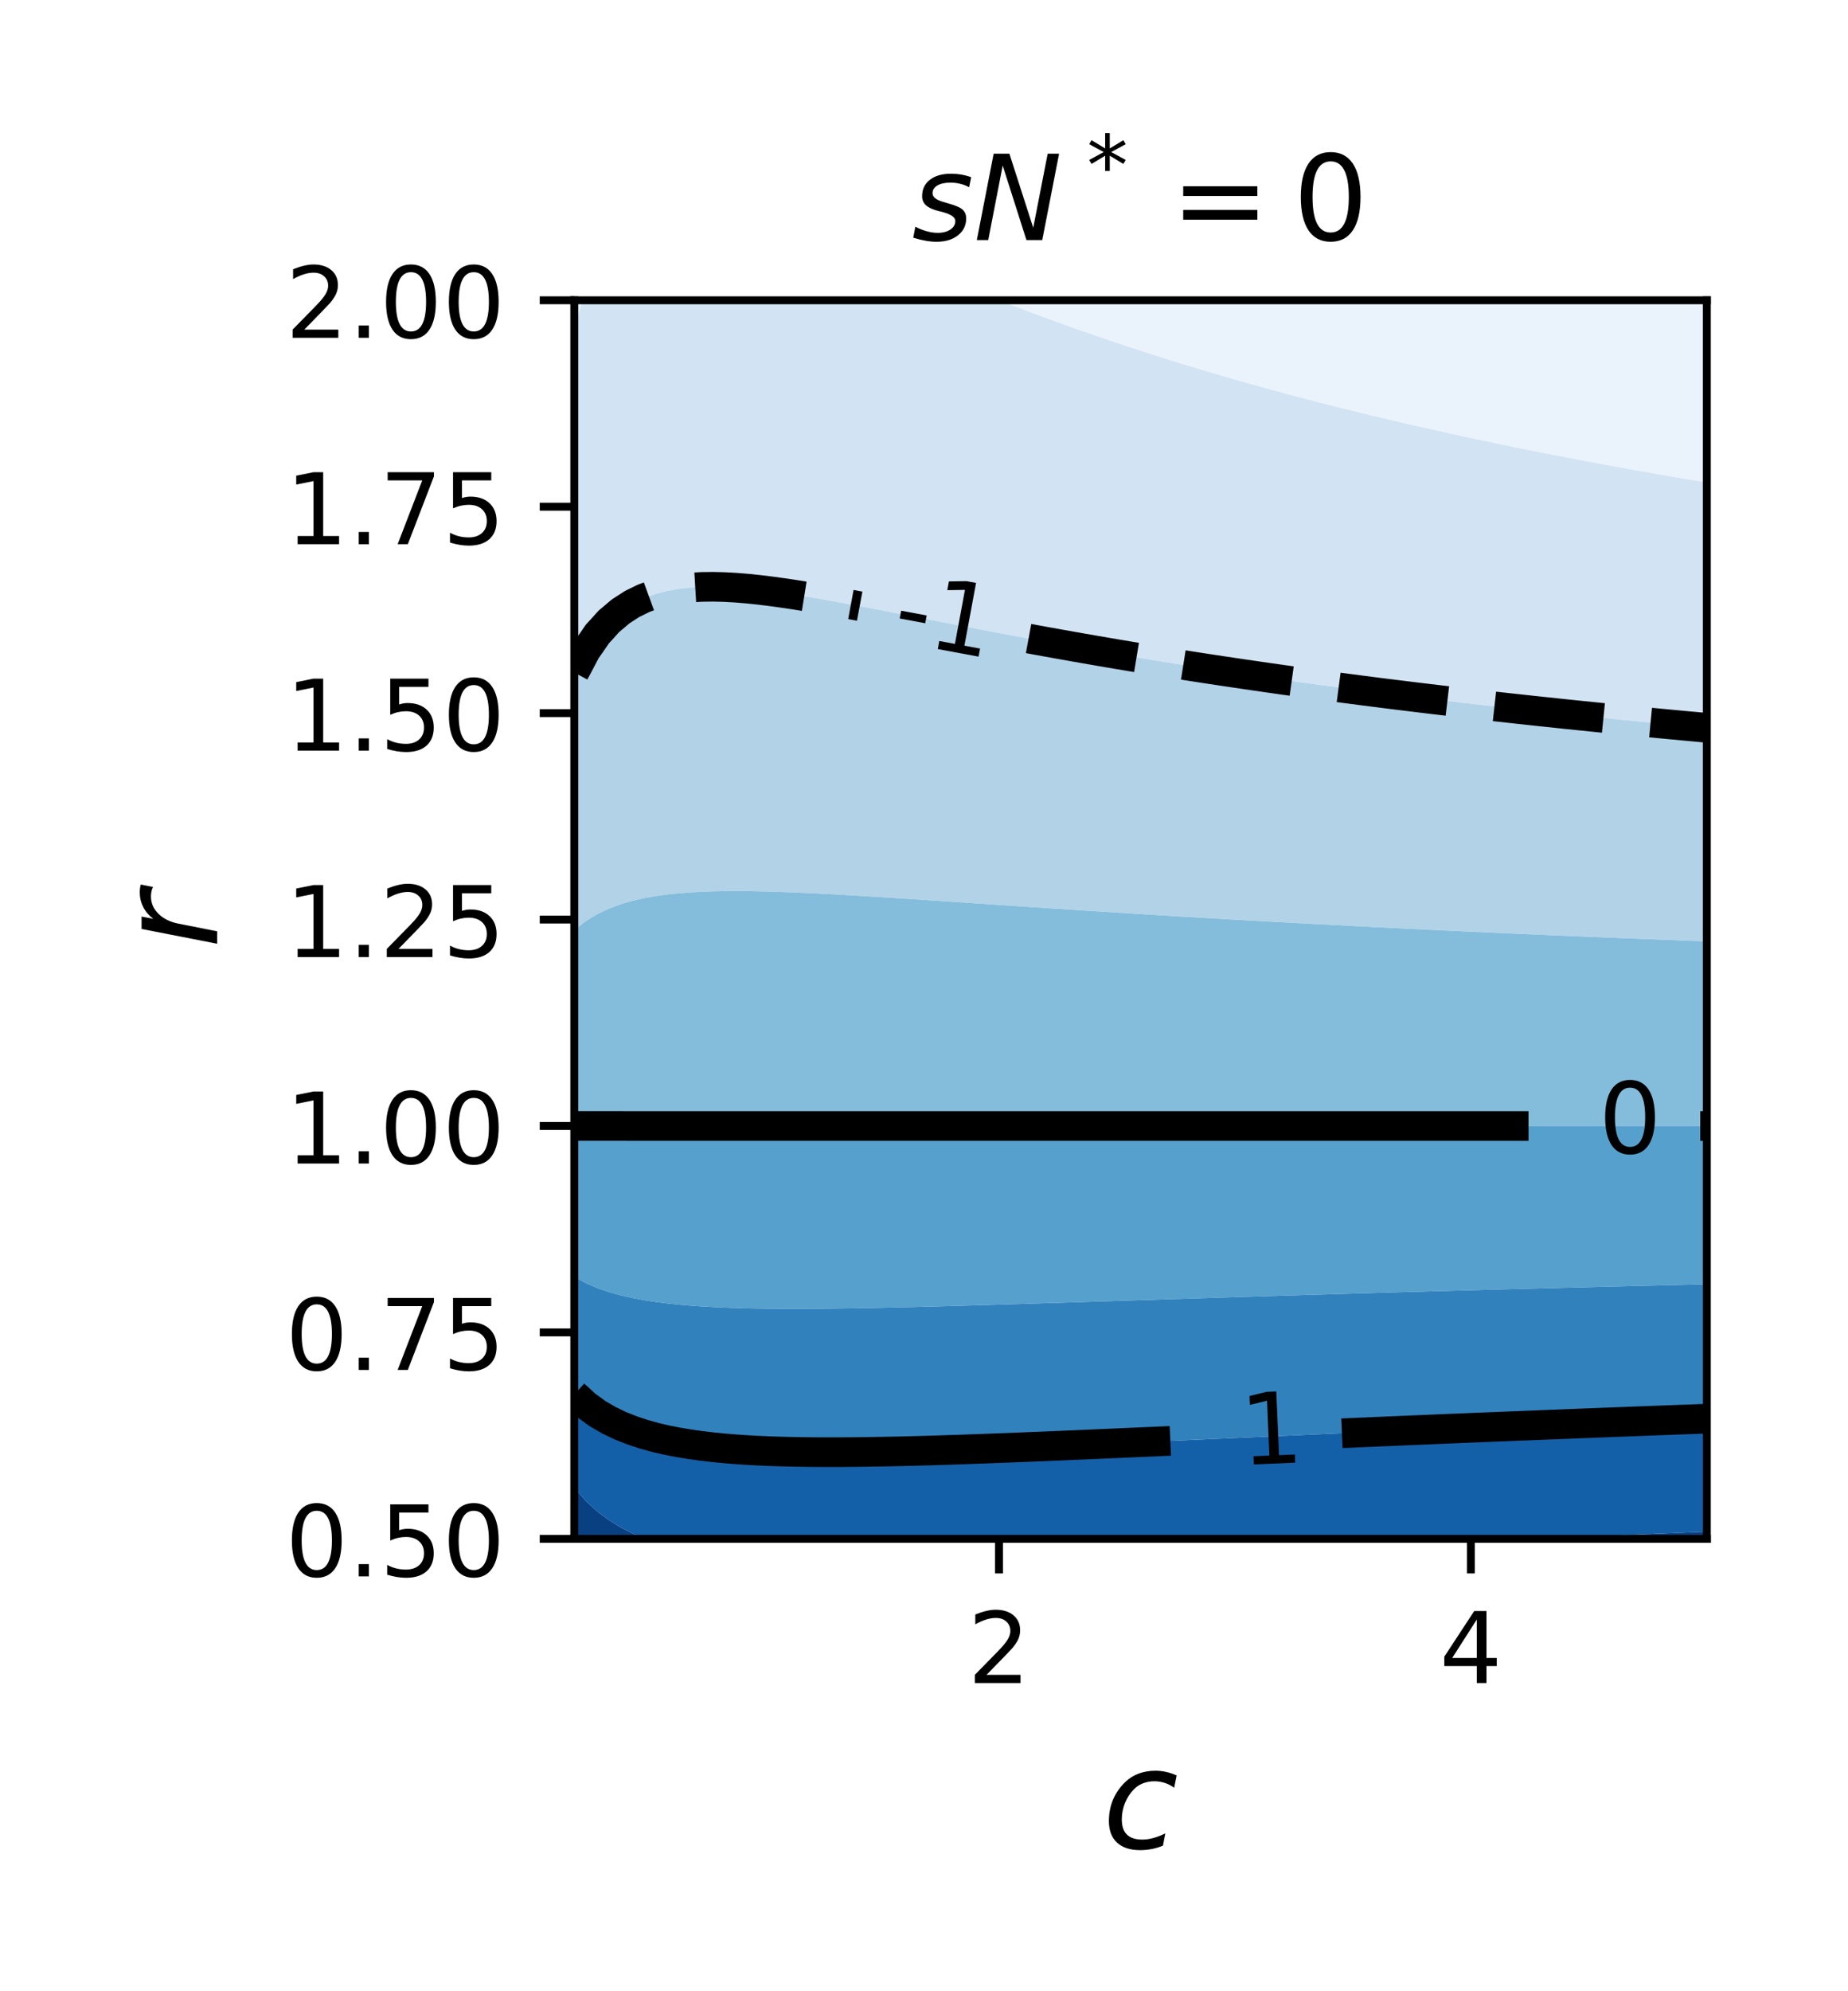 <?xml version="1.0" encoding="utf-8" standalone="no"?>
<!DOCTYPE svg PUBLIC "-//W3C//DTD SVG 1.1//EN"
  "http://www.w3.org/Graphics/SVG/1.1/DTD/svg11.dtd">
<!-- Created with matplotlib (http://matplotlib.org/) -->
<svg height="201.6pt" version="1.1" viewBox="0 0 187.2 201.6" width="187.2pt" xmlns="http://www.w3.org/2000/svg" xmlns:xlink="http://www.w3.org/1999/xlink">
 <defs>
  <style type="text/css">
*{stroke-linecap:butt;stroke-linejoin:round;}
  </style>
 </defs>
 <g id="figure_1">
  <g id="patch_1">
   <path d="M 0 201.6 
L 187.2 201.6 
L 187.2 0 
L 0 0 
z
" style="fill:#ffffff;"/>
  </g>
  <g id="axes_1">
   <g id="patch_2">
    <path d="M 58.175 155.8 
L 172.9 155.8 
L 172.9 30.4 
L 58.175 30.4 
z
" style="fill:#ffffff;"/>
   </g>
   <g id="PathCollection_1">
    <path clip-path="url(#pe00abe54d3)" d="M 58.175 32.959 
L 58.175 31.68 
L 58.175 30.4 
L 59.014 30.4 
L 58.644 31.68 
L 58.264 32.959 
L 58.175 33.254 
z
" style="fill:#eaf3fb;"/>
    <path clip-path="url(#pe00abe54d3)" d="M 101.197 30.4 
L 101.49 30.4 
L 102.66 30.4 
L 103.831 30.4 
L 105.002 30.4 
L 106.172 30.4 
L 107.343 30.4 
L 108.514 30.4 
L 109.684 30.4 
L 110.855 30.4 
L 112.026 30.4 
L 113.196 30.4 
L 114.367 30.4 
L 115.537 30.4 
L 116.708 30.4 
L 117.879 30.4 
L 119.049 30.4 
L 120.22 30.4 
L 121.391 30.4 
L 122.561 30.4 
L 123.732 30.4 
L 124.903 30.4 
L 126.073 30.4 
L 127.244 30.4 
L 128.415 30.4 
L 129.585 30.4 
L 130.756 30.4 
L 131.927 30.4 
L 133.097 30.4 
L 134.268 30.4 
L 135.439 30.4 
L 136.609 30.4 
L 137.78 30.4 
L 138.951 30.4 
L 140.121 30.4 
L 141.292 30.4 
L 142.463 30.4 
L 143.633 30.4 
L 144.804 30.4 
L 145.975 30.4 
L 147.145 30.4 
L 148.316 30.4 
L 149.487 30.4 
L 150.657 30.4 
L 151.828 30.4 
L 152.999 30.4 
L 154.169 30.4 
L 155.34 30.4 
L 156.511 30.4 
L 157.681 30.4 
L 158.852 30.4 
L 160.023 30.4 
L 161.193 30.4 
L 162.364 30.4 
L 163.535 30.4 
L 164.705 30.4 
L 165.876 30.4 
L 167.047 30.4 
L 168.217 30.4 
L 169.388 30.4 
L 170.559 30.4 
L 171.729 30.4 
L 172.9 30.4 
L 172.9 31.68 
L 172.9 32.959 
L 172.9 34.239 
L 172.9 35.518 
L 172.9 36.798 
L 172.9 38.078 
L 172.9 39.357 
L 172.9 40.637 
L 172.9 41.916 
L 172.9 43.196 
L 172.9 44.476 
L 172.9 45.755 
L 172.9 47.035 
L 172.9 48.314 
L 172.9 48.851 
L 171.729 48.656 
L 170.559 48.459 
L 169.71 48.314 
L 169.388 48.259 
L 168.217 48.056 
L 167.047 47.851 
L 165.876 47.644 
L 164.705 47.435 
L 163.535 47.223 
L 162.507 47.035 
L 162.364 47.008 
L 161.193 46.79 
L 160.023 46.569 
L 158.852 46.346 
L 157.681 46.12 
L 156.511 45.892 
L 155.816 45.755 
L 155.34 45.66 
L 154.169 45.425 
L 152.999 45.187 
L 151.828 44.946 
L 150.657 44.702 
L 149.583 44.476 
L 149.487 44.455 
L 148.316 44.204 
L 147.145 43.949 
L 145.975 43.691 
L 144.804 43.43 
L 143.764 43.196 
L 143.633 43.166 
L 142.463 42.897 
L 141.292 42.624 
L 140.121 42.348 
L 138.951 42.069 
L 138.32 41.916 
L 137.78 41.785 
L 136.609 41.496 
L 135.439 41.203 
L 134.268 40.907 
L 133.213 40.637 
L 133.097 40.607 
L 131.927 40.301 
L 130.756 39.991 
L 129.585 39.677 
L 128.415 39.358 
L 128.411 39.357 
L 127.244 39.033 
L 126.073 38.704 
L 124.903 38.371 
L 123.886 38.078 
L 123.732 38.033 
L 122.561 37.688 
L 121.391 37.338 
L 120.22 36.984 
L 119.612 36.798 
L 119.049 36.624 
L 117.879 36.258 
L 116.708 35.886 
L 115.563 35.518 
L 115.537 35.51 
L 114.367 35.126 
L 113.196 34.737 
L 112.026 34.343 
L 111.718 34.239 
L 110.855 33.942 
L 109.684 33.535 
L 108.514 33.122 
L 108.055 32.959 
L 107.343 32.703 
L 106.172 32.277 
L 105.002 31.846 
L 104.554 31.68 
L 103.831 31.407 
L 102.66 30.963 
L 101.49 30.513 
z
" style="fill:#eaf3fb;"/>
   </g>
   <g id="PathCollection_2">
    <path clip-path="url(#pe00abe54d3)" d="M 58.175 67.508 
L 58.175 66.229 
L 58.175 64.949 
L 58.175 63.669 
L 58.175 62.39 
L 58.175 61.11 
L 58.175 59.831 
L 58.175 58.551 
L 58.175 57.271 
L 58.175 55.992 
L 58.175 54.712 
L 58.175 53.433 
L 58.175 52.153 
L 58.175 50.873 
L 58.175 49.594 
L 58.175 48.314 
L 58.175 47.035 
L 58.175 45.755 
L 58.175 44.476 
L 58.175 43.196 
L 58.175 41.916 
L 58.175 40.637 
L 58.175 39.357 
L 58.175 38.078 
L 58.175 36.798 
L 58.175 35.518 
L 58.175 34.239 
L 58.175 33.254 
L 58.264 32.959 
L 58.644 31.68 
L 59.014 30.4 
L 59.346 30.4 
L 60.516 30.4 
L 61.687 30.4 
L 62.858 30.4 
L 64.028 30.4 
L 65.199 30.4 
L 66.37 30.4 
L 67.54 30.4 
L 68.711 30.4 
L 69.882 30.4 
L 71.052 30.4 
L 72.223 30.4 
L 73.394 30.4 
L 74.564 30.4 
L 75.735 30.4 
L 76.906 30.4 
L 78.076 30.4 
L 79.247 30.4 
L 80.418 30.4 
L 81.588 30.4 
L 82.759 30.4 
L 83.93 30.4 
L 85.1 30.4 
L 86.271 30.4 
L 87.442 30.4 
L 88.612 30.4 
L 89.783 30.4 
L 90.954 30.4 
L 92.124 30.4 
L 93.295 30.4 
L 94.466 30.4 
L 95.636 30.4 
L 96.807 30.4 
L 97.978 30.4 
L 99.148 30.4 
L 100.319 30.4 
L 101.197 30.4 
L 101.49 30.513 
L 102.66 30.963 
L 103.831 31.407 
L 104.554 31.68 
L 105.002 31.846 
L 106.172 32.277 
L 107.343 32.703 
L 108.055 32.959 
L 108.514 33.122 
L 109.684 33.535 
L 110.855 33.942 
L 111.718 34.239 
L 112.026 34.343 
L 113.196 34.737 
L 114.367 35.126 
L 115.537 35.51 
L 115.563 35.518 
L 116.708 35.886 
L 117.879 36.258 
L 119.049 36.624 
L 119.612 36.798 
L 120.22 36.984 
L 121.391 37.338 
L 122.561 37.688 
L 123.732 38.033 
L 123.886 38.078 
L 124.903 38.371 
L 126.073 38.704 
L 127.244 39.033 
L 128.411 39.357 
L 128.415 39.358 
L 129.585 39.677 
L 130.756 39.991 
L 131.927 40.301 
L 133.097 40.607 
L 133.213 40.637 
L 134.268 40.907 
L 135.439 41.203 
L 136.609 41.496 
L 137.78 41.785 
L 138.32 41.916 
L 138.951 42.069 
L 140.121 42.348 
L 141.292 42.624 
L 142.463 42.897 
L 143.633 43.166 
L 143.764 43.196 
L 144.804 43.43 
L 145.975 43.691 
L 147.145 43.949 
L 148.316 44.204 
L 149.487 44.455 
L 149.583 44.476 
L 150.657 44.702 
L 151.828 44.946 
L 152.999 45.187 
L 154.169 45.425 
L 155.34 45.66 
L 155.816 45.755 
L 156.511 45.892 
L 157.681 46.12 
L 158.852 46.346 
L 160.023 46.569 
L 161.193 46.79 
L 162.364 47.008 
L 162.507 47.035 
L 163.535 47.223 
L 164.705 47.435 
L 165.876 47.644 
L 167.047 47.851 
L 168.217 48.056 
L 169.388 48.259 
L 169.71 48.314 
L 170.559 48.459 
L 171.729 48.656 
L 172.9 48.851 
L 172.9 49.594 
L 172.9 50.873 
L 172.9 52.153 
L 172.9 53.433 
L 172.9 54.712 
L 172.9 55.992 
L 172.9 57.271 
L 172.9 58.551 
L 172.9 59.831 
L 172.9 61.11 
L 172.9 62.39 
L 172.9 63.669 
L 172.9 64.949 
L 172.9 66.229 
L 172.9 67.508 
L 172.9 68.788 
L 172.9 70.067 
L 172.9 71.347 
L 172.9 72.627 
L 172.9 73.688 
L 171.729 73.581 
L 170.559 73.473 
L 169.388 73.363 
L 168.217 73.253 
L 167.047 73.141 
L 165.876 73.028 
L 164.705 72.914 
L 163.535 72.799 
L 162.364 72.682 
L 161.812 72.627 
L 161.193 72.564 
L 160.023 72.444 
L 158.852 72.323 
L 157.681 72.2 
L 156.511 72.076 
L 155.34 71.951 
L 154.169 71.824 
L 152.999 71.696 
L 151.828 71.567 
L 150.657 71.436 
L 149.871 71.347 
L 149.487 71.303 
L 148.316 71.168 
L 147.145 71.032 
L 145.975 70.894 
L 144.804 70.754 
L 143.633 70.613 
L 142.463 70.47 
L 141.292 70.326 
L 140.121 70.18 
L 139.233 70.067 
L 138.951 70.031 
L 137.78 69.881 
L 136.609 69.728 
L 135.439 69.574 
L 134.268 69.418 
L 133.097 69.26 
L 131.927 69.1 
L 130.756 68.938 
L 129.681 68.788 
L 129.585 68.774 
L 128.415 68.607 
L 127.244 68.438 
L 126.073 68.267 
L 124.903 68.094 
L 123.732 67.919 
L 122.561 67.742 
L 121.391 67.563 
L 121.035 67.508 
L 120.22 67.381 
L 119.049 67.196 
L 117.879 67.009 
L 116.708 66.82 
L 115.537 66.628 
L 114.367 66.435 
L 113.196 66.239 
L 113.133 66.229 
L 112.026 66.04 
L 110.855 65.838 
L 109.684 65.635 
L 108.514 65.429 
L 107.343 65.221 
L 106.172 65.011 
L 105.828 64.949 
L 105.002 64.798 
L 103.831 64.583 
L 102.66 64.365 
L 101.49 64.146 
L 100.319 63.926 
L 99.148 63.704 
L 98.967 63.669 
L 97.978 63.479 
L 96.807 63.253 
L 95.636 63.026 
L 94.466 62.799 
L 93.295 62.571 
L 92.361 62.39 
L 92.124 62.343 
L 90.954 62.115 
L 89.783 61.887 
L 88.612 61.661 
L 87.442 61.438 
L 86.271 61.218 
L 85.685 61.11 
L 85.1 61.001 
L 83.93 60.789 
L 82.759 60.584 
L 81.588 60.386 
L 80.418 60.199 
L 79.247 60.025 
L 78.076 59.864 
L 77.798 59.831 
L 76.906 59.721 
L 75.735 59.598 
L 74.564 59.502 
L 73.394 59.436 
L 72.223 59.407 
L 71.052 59.422 
L 69.882 59.492 
L 68.711 59.626 
L 67.592 59.831 
L 67.54 59.84 
L 66.37 60.148 
L 65.199 60.575 
L 64.113 61.11 
L 64.028 61.151 
L 62.858 61.907 
L 62.293 62.39 
L 61.687 62.897 
L 60.993 63.669 
L 60.516 64.186 
L 59.994 64.949 
L 59.346 65.868 
L 59.162 66.229 
L 58.489 67.508 
L 58.175 68.084 
z
" style="fill:#d2e3f3;"/>
   </g>
   <g id="PathCollection_3">
    <path clip-path="url(#pe00abe54d3)" d="M 58.175 93.1 
L 58.175 91.82 
L 58.175 90.541 
L 58.175 89.261 
L 58.175 87.982 
L 58.175 86.702 
L 58.175 85.422 
L 58.175 84.143 
L 58.175 82.863 
L 58.175 81.584 
L 58.175 80.304 
L 58.175 79.024 
L 58.175 77.745 
L 58.175 76.465 
L 58.175 75.186 
L 58.175 73.906 
L 58.175 72.627 
L 58.175 71.347 
L 58.175 70.067 
L 58.175 68.788 
L 58.175 68.084 
L 58.489 67.508 
L 59.162 66.229 
L 59.346 65.868 
L 59.994 64.949 
L 60.516 64.186 
L 60.993 63.669 
L 61.687 62.897 
L 62.293 62.39 
L 62.858 61.907 
L 64.028 61.151 
L 64.113 61.11 
L 65.199 60.575 
L 66.37 60.148 
L 67.54 59.84 
L 67.592 59.831 
L 68.711 59.626 
L 69.882 59.492 
L 71.052 59.422 
L 72.223 59.407 
L 73.394 59.436 
L 74.564 59.502 
L 75.735 59.598 
L 76.906 59.721 
L 77.798 59.831 
L 78.076 59.864 
L 79.247 60.025 
L 80.418 60.199 
L 81.588 60.386 
L 82.759 60.584 
L 83.93 60.789 
L 85.1 61.001 
L 85.685 61.11 
L 86.271 61.218 
L 87.442 61.438 
L 88.612 61.661 
L 89.783 61.887 
L 90.954 62.115 
L 92.124 62.343 
L 92.361 62.39 
L 93.295 62.571 
L 94.466 62.799 
L 95.636 63.026 
L 96.807 63.253 
L 97.978 63.479 
L 98.967 63.669 
L 99.148 63.704 
L 100.319 63.926 
L 101.49 64.146 
L 102.66 64.365 
L 103.831 64.583 
L 105.002 64.798 
L 105.828 64.949 
L 106.172 65.011 
L 107.343 65.221 
L 108.514 65.429 
L 109.684 65.635 
L 110.855 65.838 
L 112.026 66.04 
L 113.133 66.229 
L 113.196 66.239 
L 114.367 66.435 
L 115.537 66.628 
L 116.708 66.82 
L 117.879 67.009 
L 119.049 67.196 
L 120.22 67.381 
L 121.035 67.508 
L 121.391 67.563 
L 122.561 67.742 
L 123.732 67.919 
L 124.903 68.094 
L 126.073 68.267 
L 127.244 68.438 
L 128.415 68.607 
L 129.585 68.774 
L 129.681 68.788 
L 130.756 68.938 
L 131.927 69.1 
L 133.097 69.26 
L 134.268 69.418 
L 135.439 69.574 
L 136.609 69.728 
L 137.78 69.881 
L 138.951 70.031 
L 139.233 70.067 
L 140.121 70.18 
L 141.292 70.326 
L 142.463 70.47 
L 143.633 70.613 
L 144.804 70.754 
L 145.975 70.894 
L 147.145 71.032 
L 148.316 71.168 
L 149.487 71.303 
L 149.871 71.347 
L 150.657 71.436 
L 151.828 71.567 
L 152.999 71.696 
L 154.169 71.824 
L 155.34 71.951 
L 156.511 72.076 
L 157.681 72.2 
L 158.852 72.323 
L 160.023 72.444 
L 161.193 72.564 
L 161.812 72.627 
L 162.364 72.682 
L 163.535 72.799 
L 164.705 72.914 
L 165.876 73.028 
L 167.047 73.141 
L 168.217 73.253 
L 169.388 73.363 
L 170.559 73.473 
L 171.729 73.581 
L 172.9 73.688 
L 172.9 73.906 
L 172.9 75.186 
L 172.9 76.465 
L 172.9 77.745 
L 172.9 79.024 
L 172.9 80.304 
L 172.9 81.584 
L 172.9 82.863 
L 172.9 84.143 
L 172.9 85.422 
L 172.9 86.702 
L 172.9 87.982 
L 172.9 89.261 
L 172.9 90.541 
L 172.9 91.82 
L 172.9 93.1 
L 172.9 94.38 
L 172.9 95.309 
L 171.729 95.265 
L 170.559 95.221 
L 169.388 95.177 
L 168.217 95.132 
L 167.047 95.087 
L 165.876 95.041 
L 164.705 94.995 
L 163.535 94.948 
L 162.364 94.901 
L 161.193 94.854 
L 160.023 94.806 
L 158.852 94.757 
L 157.681 94.708 
L 156.511 94.659 
L 155.34 94.609 
L 154.169 94.558 
L 152.999 94.507 
L 151.828 94.456 
L 150.657 94.404 
L 150.113 94.38 
L 149.487 94.351 
L 148.316 94.298 
L 147.145 94.243 
L 145.975 94.189 
L 144.804 94.133 
L 143.633 94.078 
L 142.463 94.021 
L 141.292 93.964 
L 140.121 93.907 
L 138.951 93.848 
L 137.78 93.79 
L 136.609 93.73 
L 135.439 93.67 
L 134.268 93.609 
L 133.097 93.548 
L 131.927 93.486 
L 130.756 93.424 
L 129.585 93.361 
L 128.415 93.297 
L 127.244 93.232 
L 126.073 93.167 
L 124.903 93.101 
L 124.882 93.1 
L 123.732 93.034 
L 122.561 92.966 
L 121.391 92.898 
L 120.22 92.829 
L 119.049 92.759 
L 117.879 92.688 
L 116.708 92.617 
L 115.537 92.545 
L 114.367 92.473 
L 113.196 92.4 
L 112.026 92.327 
L 110.855 92.252 
L 109.684 92.178 
L 108.514 92.102 
L 107.343 92.027 
L 106.172 91.951 
L 105.002 91.874 
L 104.187 91.82 
L 103.831 91.797 
L 102.66 91.719 
L 101.49 91.64 
L 100.319 91.562 
L 99.148 91.483 
L 97.978 91.404 
L 96.807 91.326 
L 95.636 91.248 
L 94.466 91.17 
L 93.295 91.092 
L 92.124 91.016 
L 90.954 90.94 
L 89.783 90.866 
L 88.612 90.793 
L 87.442 90.722 
L 86.271 90.653 
L 85.1 90.586 
L 84.257 90.541 
L 83.93 90.523 
L 82.759 90.463 
L 81.588 90.407 
L 80.418 90.356 
L 79.247 90.312 
L 78.076 90.274 
L 76.906 90.246 
L 75.735 90.226 
L 74.564 90.219 
L 73.394 90.225 
L 72.223 90.248 
L 71.052 90.29 
L 69.882 90.355 
L 68.711 90.447 
L 67.83 90.541 
L 67.54 90.571 
L 66.37 90.734 
L 65.199 90.945 
L 64.028 91.215 
L 62.858 91.559 
L 62.164 91.82 
L 61.687 91.995 
L 60.516 92.547 
L 59.611 93.1 
L 59.346 93.256 
L 58.175 94.173 
z
" style="fill:#b2d2e8;"/>
   </g>
   <g id="PathCollection_4">
    <path clip-path="url(#pe00abe54d3)" d="M 58.175 113.573 
L 58.175 112.294 
L 58.175 111.014 
L 58.175 109.735 
L 58.175 108.455 
L 58.175 107.176 
L 58.175 105.896 
L 58.175 104.616 
L 58.175 103.337 
L 58.175 102.057 
L 58.175 100.778 
L 58.175 99.498 
L 58.175 98.218 
L 58.175 96.939 
L 58.175 95.659 
L 58.175 94.38 
L 58.175 94.173 
L 59.346 93.256 
L 59.611 93.1 
L 60.516 92.547 
L 61.687 91.995 
L 62.164 91.82 
L 62.858 91.559 
L 64.028 91.215 
L 65.199 90.945 
L 66.37 90.734 
L 67.54 90.571 
L 67.83 90.541 
L 68.711 90.447 
L 69.882 90.355 
L 71.052 90.29 
L 72.223 90.248 
L 73.394 90.225 
L 74.564 90.219 
L 75.735 90.226 
L 76.906 90.246 
L 78.076 90.274 
L 79.247 90.312 
L 80.418 90.356 
L 81.588 90.407 
L 82.759 90.463 
L 83.93 90.523 
L 84.257 90.541 
L 85.1 90.586 
L 86.271 90.653 
L 87.442 90.722 
L 88.612 90.793 
L 89.783 90.866 
L 90.954 90.94 
L 92.124 91.016 
L 93.295 91.092 
L 94.466 91.17 
L 95.636 91.248 
L 96.807 91.326 
L 97.978 91.404 
L 99.148 91.483 
L 100.319 91.562 
L 101.49 91.64 
L 102.66 91.719 
L 103.831 91.797 
L 104.187 91.82 
L 105.002 91.874 
L 106.172 91.951 
L 107.343 92.027 
L 108.514 92.102 
L 109.684 92.178 
L 110.855 92.252 
L 112.026 92.327 
L 113.196 92.4 
L 114.367 92.473 
L 115.537 92.545 
L 116.708 92.617 
L 117.879 92.688 
L 119.049 92.759 
L 120.22 92.829 
L 121.391 92.898 
L 122.561 92.966 
L 123.732 93.034 
L 124.882 93.1 
L 124.903 93.101 
L 126.073 93.167 
L 127.244 93.232 
L 128.415 93.297 
L 129.585 93.361 
L 130.756 93.424 
L 131.927 93.486 
L 133.097 93.548 
L 134.268 93.609 
L 135.439 93.67 
L 136.609 93.73 
L 137.78 93.79 
L 138.951 93.848 
L 140.121 93.907 
L 141.292 93.964 
L 142.463 94.021 
L 143.633 94.078 
L 144.804 94.133 
L 145.975 94.189 
L 147.145 94.243 
L 148.316 94.298 
L 149.487 94.351 
L 150.113 94.38 
L 150.657 94.404 
L 151.828 94.456 
L 152.999 94.507 
L 154.169 94.558 
L 155.34 94.609 
L 156.511 94.659 
L 157.681 94.708 
L 158.852 94.757 
L 160.023 94.806 
L 161.193 94.854 
L 162.364 94.901 
L 163.535 94.948 
L 164.705 94.995 
L 165.876 95.041 
L 167.047 95.087 
L 168.217 95.132 
L 169.388 95.177 
L 170.559 95.221 
L 171.729 95.265 
L 172.9 95.309 
L 172.9 95.659 
L 172.9 96.939 
L 172.9 98.218 
L 172.9 99.498 
L 172.9 100.778 
L 172.9 102.057 
L 172.9 103.337 
L 172.9 104.616 
L 172.9 105.896 
L 172.9 107.176 
L 172.9 108.455 
L 172.9 109.735 
L 172.9 111.014 
L 172.9 112.294 
L 172.9 113.573 
L 172.9 113.998 
L 171.729 113.998 
L 170.559 113.998 
L 169.388 113.998 
L 168.217 113.998 
L 167.047 113.998 
L 165.876 113.998 
L 164.705 113.998 
L 163.535 113.998 
L 162.364 113.998 
L 161.193 113.998 
L 160.023 113.998 
L 158.852 113.998 
L 157.681 113.998 
L 156.511 113.998 
L 155.34 113.998 
L 154.169 113.998 
L 152.999 113.998 
L 151.828 113.998 
L 150.657 113.998 
L 149.487 113.998 
L 148.316 113.998 
L 147.145 113.998 
L 145.975 113.998 
L 144.804 113.998 
L 143.633 113.998 
L 142.463 113.998 
L 141.292 113.998 
L 140.121 113.998 
L 138.951 113.998 
L 137.78 113.998 
L 136.609 113.998 
L 135.439 113.998 
L 134.268 113.998 
L 133.097 113.998 
L 131.927 113.998 
L 130.756 113.998 
L 129.585 113.998 
L 128.415 113.998 
L 127.244 113.998 
L 126.073 113.998 
L 124.903 113.998 
L 123.732 113.998 
L 122.561 113.998 
L 121.391 113.998 
L 120.22 113.998 
L 119.049 113.998 
L 117.879 113.998 
L 116.708 113.998 
L 115.537 113.998 
L 114.367 113.998 
L 113.196 113.998 
L 112.026 113.998 
L 110.855 113.998 
L 109.684 113.998 
L 108.514 113.998 
L 107.343 113.998 
L 106.172 113.998 
L 105.002 113.998 
L 103.831 113.998 
L 102.66 113.998 
L 101.49 113.998 
L 100.319 113.998 
L 99.148 113.998 
L 97.978 113.998 
L 96.807 113.998 
L 95.636 113.998 
L 94.466 113.998 
L 93.295 113.998 
L 92.124 113.998 
L 90.954 113.998 
L 89.783 113.998 
L 88.612 113.998 
L 87.442 113.998 
L 86.271 113.998 
L 85.1 113.998 
L 83.93 113.998 
L 82.759 113.998 
L 81.588 113.998 
L 80.418 113.998 
L 79.247 113.998 
L 78.076 113.998 
L 76.906 113.998 
L 75.735 113.998 
L 74.564 113.998 
L 73.394 113.998 
L 72.223 113.998 
L 71.052 113.998 
L 69.882 113.998 
L 68.711 113.998 
L 67.54 113.998 
L 66.37 113.998 
L 65.199 113.998 
L 64.028 113.998 
L 62.858 113.997 
L 61.687 113.997 
L 60.516 113.997 
L 59.346 113.997 
L 58.175 113.997 
z
" style="fill:#84bcdb;"/>
   </g>
   <g id="PathCollection_5">
    <path clip-path="url(#pe00abe54d3)" d="M 58.175 128.929 
L 58.175 127.649 
L 58.175 126.369 
L 58.175 125.09 
L 58.175 123.81 
L 58.175 122.531 
L 58.175 121.251 
L 58.175 119.971 
L 58.175 118.692 
L 58.175 117.412 
L 58.175 116.133 
L 58.175 114.853 
L 58.175 113.997 
L 59.346 113.997 
L 60.516 113.997 
L 61.687 113.997 
L 62.858 113.997 
L 64.028 113.998 
L 65.199 113.998 
L 66.37 113.998 
L 67.54 113.998 
L 68.711 113.998 
L 69.882 113.998 
L 71.052 113.998 
L 72.223 113.998 
L 73.394 113.998 
L 74.564 113.998 
L 75.735 113.998 
L 76.906 113.998 
L 78.076 113.998 
L 79.247 113.998 
L 80.418 113.998 
L 81.588 113.998 
L 82.759 113.998 
L 83.93 113.998 
L 85.1 113.998 
L 86.271 113.998 
L 87.442 113.998 
L 88.612 113.998 
L 89.783 113.998 
L 90.954 113.998 
L 92.124 113.998 
L 93.295 113.998 
L 94.466 113.998 
L 95.636 113.998 
L 96.807 113.998 
L 97.978 113.998 
L 99.148 113.998 
L 100.319 113.998 
L 101.49 113.998 
L 102.66 113.998 
L 103.831 113.998 
L 105.002 113.998 
L 106.172 113.998 
L 107.343 113.998 
L 108.514 113.998 
L 109.684 113.998 
L 110.855 113.998 
L 112.026 113.998 
L 113.196 113.998 
L 114.367 113.998 
L 115.537 113.998 
L 116.708 113.998 
L 117.879 113.998 
L 119.049 113.998 
L 120.22 113.998 
L 121.391 113.998 
L 122.561 113.998 
L 123.732 113.998 
L 124.903 113.998 
L 126.073 113.998 
L 127.244 113.998 
L 128.415 113.998 
L 129.585 113.998 
L 130.756 113.998 
L 131.927 113.998 
L 133.097 113.998 
L 134.268 113.998 
L 135.439 113.998 
L 136.609 113.998 
L 137.78 113.998 
L 138.951 113.998 
L 140.121 113.998 
L 141.292 113.998 
L 142.463 113.998 
L 143.633 113.998 
L 144.804 113.998 
L 145.975 113.998 
L 147.145 113.998 
L 148.316 113.998 
L 149.487 113.998 
L 150.657 113.998 
L 151.828 113.998 
L 152.999 113.998 
L 154.169 113.998 
L 155.34 113.998 
L 156.511 113.998 
L 157.681 113.998 
L 158.852 113.998 
L 160.023 113.998 
L 161.193 113.998 
L 162.364 113.998 
L 163.535 113.998 
L 164.705 113.998 
L 165.876 113.998 
L 167.047 113.998 
L 168.217 113.998 
L 169.388 113.998 
L 170.559 113.998 
L 171.729 113.998 
L 172.9 113.998 
L 172.9 114.853 
L 172.9 116.133 
L 172.9 117.412 
L 172.9 118.692 
L 172.9 119.971 
L 172.9 121.251 
L 172.9 122.531 
L 172.9 123.81 
L 172.9 125.09 
L 172.9 126.369 
L 172.9 127.649 
L 172.9 128.929 
L 172.9 130.024 
L 171.729 130.052 
L 170.559 130.08 
L 169.388 130.108 
L 168.217 130.136 
L 167.047 130.165 
L 165.876 130.193 
L 165.279 130.208 
L 164.705 130.222 
L 163.535 130.251 
L 162.364 130.28 
L 161.193 130.309 
L 160.023 130.339 
L 158.852 130.368 
L 157.681 130.398 
L 156.511 130.429 
L 155.34 130.459 
L 154.169 130.49 
L 152.999 130.521 
L 151.828 130.552 
L 150.657 130.583 
L 149.487 130.615 
L 148.316 130.647 
L 147.145 130.679 
L 145.975 130.711 
L 144.804 130.744 
L 143.633 130.777 
L 142.463 130.81 
L 141.292 130.843 
L 140.121 130.877 
L 138.951 130.911 
L 137.78 130.945 
L 136.609 130.979 
L 135.439 131.014 
L 134.268 131.049 
L 133.097 131.084 
L 131.927 131.119 
L 130.756 131.155 
L 129.585 131.191 
L 128.415 131.227 
L 127.244 131.263 
L 126.073 131.299 
L 124.903 131.336 
L 123.732 131.373 
L 122.561 131.41 
L 121.391 131.447 
L 120.22 131.484 
L 120.117 131.488 
L 119.049 131.521 
L 117.879 131.558 
L 116.708 131.596 
L 115.537 131.633 
L 114.367 131.67 
L 113.196 131.708 
L 112.026 131.745 
L 110.855 131.782 
L 109.684 131.82 
L 108.514 131.857 
L 107.343 131.894 
L 106.172 131.931 
L 105.002 131.968 
L 103.831 132.005 
L 102.66 132.041 
L 101.49 132.077 
L 100.319 132.112 
L 99.148 132.147 
L 97.978 132.181 
L 96.807 132.215 
L 95.636 132.248 
L 94.466 132.279 
L 93.295 132.31 
L 92.124 132.339 
L 90.954 132.367 
L 89.783 132.394 
L 88.612 132.418 
L 87.442 132.44 
L 86.271 132.46 
L 85.1 132.478 
L 83.93 132.492 
L 82.759 132.503 
L 81.588 132.509 
L 80.418 132.511 
L 79.247 132.509 
L 78.076 132.5 
L 76.906 132.484 
L 75.735 132.461 
L 74.564 132.429 
L 73.394 132.387 
L 72.223 132.333 
L 71.052 132.265 
L 69.882 132.182 
L 68.711 132.08 
L 67.54 131.957 
L 66.37 131.807 
L 65.199 131.627 
L 64.454 131.488 
L 64.028 131.408 
L 62.858 131.139 
L 61.687 130.812 
L 60.516 130.412 
L 60.046 130.208 
L 59.346 129.91 
L 58.175 129.272 
z
" style="fill:#56a0ce;"/>
   </g>
   <g id="PathCollection_6">
    <path clip-path="url(#pe00abe54d3)" d="M 58.765 141.724 
L 58.175 141.192 
L 58.175 140.445 
L 58.175 139.165 
L 58.175 137.886 
L 58.175 136.606 
L 58.175 135.327 
L 58.175 134.047 
L 58.175 132.767 
L 58.175 131.488 
L 58.175 130.208 
L 58.175 129.272 
L 59.346 129.91 
L 60.046 130.208 
L 60.516 130.412 
L 61.687 130.812 
L 62.858 131.139 
L 64.028 131.408 
L 64.454 131.488 
L 65.199 131.627 
L 66.37 131.807 
L 67.54 131.957 
L 68.711 132.08 
L 69.882 132.182 
L 71.052 132.265 
L 72.223 132.333 
L 73.394 132.387 
L 74.564 132.429 
L 75.735 132.461 
L 76.906 132.484 
L 78.076 132.5 
L 79.247 132.509 
L 80.418 132.511 
L 81.588 132.509 
L 82.759 132.503 
L 83.93 132.492 
L 85.1 132.478 
L 86.271 132.46 
L 87.442 132.44 
L 88.612 132.418 
L 89.783 132.394 
L 90.954 132.367 
L 92.124 132.339 
L 93.295 132.31 
L 94.466 132.279 
L 95.636 132.248 
L 96.807 132.215 
L 97.978 132.181 
L 99.148 132.147 
L 100.319 132.112 
L 101.49 132.077 
L 102.66 132.041 
L 103.831 132.005 
L 105.002 131.968 
L 106.172 131.931 
L 107.343 131.894 
L 108.514 131.857 
L 109.684 131.82 
L 110.855 131.782 
L 112.026 131.745 
L 113.196 131.708 
L 114.367 131.67 
L 115.537 131.633 
L 116.708 131.596 
L 117.879 131.558 
L 119.049 131.521 
L 120.117 131.488 
L 120.22 131.484 
L 121.391 131.447 
L 122.561 131.41 
L 123.732 131.373 
L 124.903 131.336 
L 126.073 131.299 
L 127.244 131.263 
L 128.415 131.227 
L 129.585 131.191 
L 130.756 131.155 
L 131.927 131.119 
L 133.097 131.084 
L 134.268 131.049 
L 135.439 131.014 
L 136.609 130.979 
L 137.78 130.945 
L 138.951 130.911 
L 140.121 130.877 
L 141.292 130.843 
L 142.463 130.81 
L 143.633 130.777 
L 144.804 130.744 
L 145.975 130.711 
L 147.145 130.679 
L 148.316 130.647 
L 149.487 130.615 
L 150.657 130.583 
L 151.828 130.552 
L 152.999 130.521 
L 154.169 130.49 
L 155.34 130.459 
L 156.511 130.429 
L 157.681 130.398 
L 158.852 130.368 
L 160.023 130.339 
L 161.193 130.309 
L 162.364 130.28 
L 163.535 130.251 
L 164.705 130.222 
L 165.279 130.208 
L 165.876 130.193 
L 167.047 130.165 
L 168.217 130.136 
L 169.388 130.108 
L 170.559 130.08 
L 171.729 130.052 
L 172.9 130.024 
L 172.9 130.208 
L 172.9 131.488 
L 172.9 132.767 
L 172.9 134.047 
L 172.9 135.327 
L 172.9 136.606 
L 172.9 137.886 
L 172.9 139.165 
L 172.9 140.445 
L 172.9 141.724 
L 172.9 143.004 
L 172.9 143.634 
L 171.729 143.677 
L 170.559 143.72 
L 169.388 143.763 
L 168.217 143.806 
L 167.047 143.85 
L 165.876 143.894 
L 164.705 143.939 
L 163.535 143.983 
L 162.364 144.028 
L 161.193 144.074 
L 160.023 144.119 
L 158.852 144.165 
L 157.681 144.212 
L 156.511 144.258 
L 155.871 144.284 
L 155.34 144.305 
L 154.169 144.351 
L 152.999 144.397 
L 151.828 144.444 
L 150.657 144.492 
L 149.487 144.539 
L 148.316 144.587 
L 147.145 144.635 
L 145.975 144.683 
L 144.804 144.732 
L 143.633 144.781 
L 142.463 144.83 
L 141.292 144.88 
L 140.121 144.93 
L 138.951 144.98 
L 137.78 145.03 
L 136.609 145.081 
L 135.439 145.131 
L 134.268 145.183 
L 133.097 145.234 
L 131.927 145.285 
L 130.756 145.337 
L 129.585 145.389 
L 128.415 145.441 
L 127.244 145.494 
L 126.073 145.546 
L 125.693 145.563 
L 124.903 145.598 
L 123.732 145.65 
L 122.561 145.702 
L 121.391 145.753 
L 120.22 145.805 
L 119.049 145.857 
L 117.879 145.909 
L 116.708 145.961 
L 115.537 146.012 
L 114.367 146.064 
L 113.196 146.115 
L 112.026 146.166 
L 110.855 146.217 
L 109.684 146.267 
L 108.514 146.317 
L 107.343 146.367 
L 106.172 146.416 
L 105.002 146.464 
L 103.831 146.511 
L 102.66 146.558 
L 101.49 146.604 
L 100.319 146.648 
L 99.148 146.691 
L 97.978 146.733 
L 96.807 146.773 
L 95.636 146.811 
L 94.608 146.843 
L 94.466 146.847 
L 93.295 146.88 
L 92.124 146.911 
L 90.954 146.939 
L 89.783 146.963 
L 88.612 146.984 
L 87.442 147.001 
L 86.271 147.014 
L 85.1 147.022 
L 83.93 147.024 
L 82.759 147.02 
L 81.588 147.009 
L 80.418 146.99 
L 79.247 146.962 
L 78.076 146.925 
L 76.906 146.876 
L 76.284 146.843 
L 75.735 146.813 
L 74.564 146.735 
L 73.394 146.64 
L 72.223 146.525 
L 71.052 146.387 
L 69.882 146.224 
L 68.711 146.03 
L 67.54 145.802 
L 66.506 145.563 
L 66.37 145.531 
L 65.199 145.204 
L 64.028 144.816 
L 62.858 144.356 
L 62.707 144.284 
L 61.687 143.793 
L 60.516 143.112 
L 60.369 143.004 
L 59.346 142.263 
z
" style="fill:#3181bd;"/>
   </g>
   <g id="PathCollection_7">
    <path clip-path="url(#pe00abe54d3)" d="M 59.339 151.961 
L 58.235 150.682 
L 58.175 150.614 
L 58.175 149.402 
L 58.175 148.122 
L 58.175 146.843 
L 58.175 145.563 
L 58.175 144.284 
L 58.175 143.004 
L 58.175 141.724 
L 58.175 141.192 
L 58.765 141.724 
L 59.346 142.263 
L 60.369 143.004 
L 60.516 143.112 
L 61.687 143.793 
L 62.707 144.284 
L 62.858 144.356 
L 64.028 144.816 
L 65.199 145.204 
L 66.37 145.531 
L 66.506 145.563 
L 67.54 145.802 
L 68.711 146.03 
L 69.882 146.224 
L 71.052 146.387 
L 72.223 146.525 
L 73.394 146.64 
L 74.564 146.735 
L 75.735 146.813 
L 76.284 146.843 
L 76.906 146.876 
L 78.076 146.925 
L 79.247 146.962 
L 80.418 146.99 
L 81.588 147.009 
L 82.759 147.02 
L 83.93 147.024 
L 85.1 147.022 
L 86.271 147.014 
L 87.442 147.001 
L 88.612 146.984 
L 89.783 146.963 
L 90.954 146.939 
L 92.124 146.911 
L 93.295 146.88 
L 94.466 146.847 
L 94.608 146.843 
L 95.636 146.811 
L 96.807 146.773 
L 97.978 146.733 
L 99.148 146.691 
L 100.319 146.648 
L 101.49 146.604 
L 102.66 146.558 
L 103.831 146.511 
L 105.002 146.464 
L 106.172 146.416 
L 107.343 146.367 
L 108.514 146.317 
L 109.684 146.267 
L 110.855 146.217 
L 112.026 146.166 
L 113.196 146.115 
L 114.367 146.064 
L 115.537 146.012 
L 116.708 145.961 
L 117.879 145.909 
L 119.049 145.857 
L 120.22 145.805 
L 121.391 145.753 
L 122.561 145.702 
L 123.732 145.65 
L 124.903 145.598 
L 125.693 145.563 
L 126.073 145.546 
L 127.244 145.494 
L 128.415 145.441 
L 129.585 145.389 
L 130.756 145.337 
L 131.927 145.285 
L 133.097 145.234 
L 134.268 145.183 
L 135.439 145.131 
L 136.609 145.081 
L 137.78 145.03 
L 138.951 144.98 
L 140.121 144.93 
L 141.292 144.88 
L 142.463 144.83 
L 143.633 144.781 
L 144.804 144.732 
L 145.975 144.683 
L 147.145 144.635 
L 148.316 144.587 
L 149.487 144.539 
L 150.657 144.492 
L 151.828 144.444 
L 152.999 144.397 
L 154.169 144.351 
L 155.34 144.305 
L 155.871 144.284 
L 156.511 144.258 
L 157.681 144.212 
L 158.852 144.165 
L 160.023 144.119 
L 161.193 144.074 
L 162.364 144.028 
L 163.535 143.983 
L 164.705 143.939 
L 165.876 143.894 
L 167.047 143.85 
L 168.217 143.806 
L 169.388 143.763 
L 170.559 143.72 
L 171.729 143.677 
L 172.9 143.634 
L 172.9 144.284 
L 172.9 145.563 
L 172.9 146.843 
L 172.9 148.122 
L 172.9 149.402 
L 172.9 150.682 
L 172.9 151.961 
L 172.9 153.241 
L 172.9 154.52 
L 172.9 155.07 
L 171.729 155.119 
L 170.559 155.167 
L 169.388 155.216 
L 168.217 155.265 
L 167.047 155.315 
L 165.876 155.365 
L 164.705 155.415 
L 163.535 155.465 
L 162.364 155.516 
L 161.193 155.566 
L 160.023 155.618 
L 158.852 155.669 
L 157.681 155.721 
L 156.511 155.773 
L 155.899 155.8 
L 155.34 155.8 
L 154.169 155.8 
L 152.999 155.8 
L 151.828 155.8 
L 150.657 155.8 
L 149.487 155.8 
L 148.316 155.8 
L 147.145 155.8 
L 145.975 155.8 
L 144.804 155.8 
L 143.633 155.8 
L 142.463 155.8 
L 141.292 155.8 
L 140.121 155.8 
L 138.951 155.8 
L 137.78 155.8 
L 136.609 155.8 
L 135.439 155.8 
L 134.268 155.8 
L 133.097 155.8 
L 131.927 155.8 
L 130.756 155.8 
L 129.585 155.8 
L 128.415 155.8 
L 127.244 155.8 
L 126.073 155.8 
L 124.903 155.8 
L 123.732 155.8 
L 122.561 155.8 
L 121.391 155.8 
L 120.22 155.8 
L 119.049 155.8 
L 117.879 155.8 
L 116.708 155.8 
L 115.537 155.8 
L 114.367 155.8 
L 113.196 155.8 
L 112.026 155.8 
L 110.855 155.8 
L 109.684 155.8 
L 108.514 155.8 
L 107.343 155.8 
L 106.172 155.8 
L 105.002 155.8 
L 103.831 155.8 
L 102.66 155.8 
L 101.49 155.8 
L 100.319 155.8 
L 99.148 155.8 
L 97.978 155.8 
L 96.807 155.8 
L 95.636 155.8 
L 94.466 155.8 
L 93.295 155.8 
L 92.124 155.8 
L 90.954 155.8 
L 89.783 155.8 
L 88.612 155.8 
L 87.442 155.8 
L 86.271 155.8 
L 85.1 155.8 
L 83.93 155.8 
L 82.759 155.8 
L 81.588 155.8 
L 80.418 155.8 
L 79.247 155.8 
L 78.076 155.8 
L 76.906 155.8 
L 75.735 155.8 
L 74.564 155.8 
L 73.394 155.8 
L 72.223 155.8 
L 71.052 155.8 
L 69.882 155.8 
L 68.711 155.8 
L 67.54 155.8 
L 66.37 155.8 
L 65.358 155.8 
L 65.199 155.742 
L 64.028 155.232 
L 62.858 154.635 
L 62.672 154.52 
L 61.687 153.912 
L 60.785 153.241 
L 60.516 153.042 
L 59.346 151.97 
z
" style="fill:#1460a8;"/>
   </g>
   <g id="PathCollection_8">
    <path clip-path="url(#pe00abe54d3)" d="M 58.175 154.52 
L 58.175 153.241 
L 58.175 151.961 
L 58.175 150.682 
L 58.175 150.614 
L 58.235 150.682 
L 59.339 151.961 
L 59.346 151.97 
L 60.516 153.042 
L 60.785 153.241 
L 61.687 153.912 
L 62.672 154.52 
L 62.858 154.635 
L 64.028 155.232 
L 65.199 155.742 
L 65.358 155.8 
L 65.199 155.8 
L 64.028 155.8 
L 62.858 155.8 
L 61.687 155.8 
L 60.516 155.8 
L 59.346 155.8 
L 58.175 155.8 
z
" style="fill:#084082;"/>
    <path clip-path="url(#pe00abe54d3)" d="M 156.511 155.773 
L 157.681 155.721 
L 158.852 155.669 
L 160.023 155.618 
L 161.193 155.566 
L 162.364 155.516 
L 163.535 155.465 
L 164.705 155.415 
L 165.876 155.365 
L 167.047 155.315 
L 168.217 155.265 
L 169.388 155.216 
L 170.559 155.167 
L 171.729 155.119 
L 172.9 155.07 
L 172.9 155.8 
L 171.729 155.8 
L 170.559 155.8 
L 169.388 155.8 
L 168.217 155.8 
L 167.047 155.8 
L 165.876 155.8 
L 164.705 155.8 
L 163.535 155.8 
L 162.364 155.8 
L 161.193 155.8 
L 160.023 155.8 
L 158.852 155.8 
L 157.681 155.8 
L 156.511 155.8 
L 155.899 155.8 
z
" style="fill:#084082;"/>
   </g>
   <g id="matplotlib.axis_1">
    <g id="xtick_1">
     <g id="line2d_1">
      <defs>
       <path d="M 0 0 
L 0 3.5 
" id="m15aadfc930" style="stroke:#000000;stroke-width:0.8;"/>
      </defs>
      <g>
       <use style="stroke:#000000;stroke-width:0.8;" x="101.197" xlink:href="#m15aadfc930" y="155.8"/>
      </g>
     </g>
     <g id="text_1">
      <!-- 2 -->
      <defs>
       <path d="M 19.188 8.297 
L 53.609 8.297 
L 53.609 0 
L 7.328 0 
L 7.328 8.297 
Q 12.938 14.109 22.625 23.891 
Q 32.328 33.688 34.812 36.531 
Q 39.547 41.844 41.422 45.531 
Q 43.312 49.219 43.312 52.781 
Q 43.312 58.594 39.234 62.25 
Q 35.156 65.922 28.609 65.922 
Q 23.969 65.922 18.812 64.312 
Q 13.672 62.703 7.812 59.422 
L 7.812 69.391 
Q 13.766 71.781 18.938 73 
Q 24.125 74.219 28.422 74.219 
Q 39.75 74.219 46.484 68.547 
Q 53.219 62.891 53.219 53.422 
Q 53.219 48.922 51.531 44.891 
Q 49.859 40.875 45.406 35.406 
Q 44.188 33.984 37.641 27.219 
Q 31.109 20.453 19.188 8.297 
z
" id="DejaVuSans-32"/>
      </defs>
      <g transform="translate(98.016 170.398)scale(0.1 -0.1)">
       <use xlink:href="#DejaVuSans-32"/>
      </g>
     </g>
    </g>
    <g id="xtick_2">
     <g id="line2d_2">
      <g>
       <use style="stroke:#000000;stroke-width:0.8;" x="148.999" xlink:href="#m15aadfc930" y="155.8"/>
      </g>
     </g>
     <g id="text_2">
      <!-- 4 -->
      <defs>
       <path d="M 37.797 64.312 
L 12.891 25.391 
L 37.797 25.391 
z
M 35.203 72.906 
L 47.609 72.906 
L 47.609 25.391 
L 58.016 25.391 
L 58.016 17.188 
L 47.609 17.188 
L 47.609 0 
L 37.797 0 
L 37.797 17.188 
L 4.891 17.188 
L 4.891 26.703 
z
" id="DejaVuSans-34"/>
      </defs>
      <g transform="translate(145.818 170.398)scale(0.1 -0.1)">
       <use xlink:href="#DejaVuSans-34"/>
      </g>
     </g>
    </g>
    <g id="text_3">
     <!-- $c$ -->
     <defs>
      <path d="M 53.609 52.594 
L 51.812 43.703 
Q 48.578 46.047 44.938 47.219 
Q 41.312 48.391 37.406 48.391 
Q 33.109 48.391 29.219 46.875 
Q 25.344 45.359 22.703 42.578 
Q 18.5 38.328 16.203 32.609 
Q 13.922 26.906 13.922 20.797 
Q 13.922 13.422 17.609 9.812 
Q 21.297 6.203 28.812 6.203 
Q 32.516 6.203 36.688 7.328 
Q 40.875 8.453 45.406 10.688 
L 43.703 1.812 
Q 39.797 0.203 35.672 -0.609 
Q 31.547 -1.422 27.203 -1.422 
Q 16.312 -1.422 10.453 4.016 
Q 4.594 9.469 4.594 19.578 
Q 4.594 28.078 7.641 35.234 
Q 10.688 42.391 16.703 48.094 
Q 20.797 52 26.312 54 
Q 31.844 56 38.375 56 
Q 42.188 56 45.938 55.141 
Q 49.703 54.297 53.609 52.594 
z
" id="DejaVuSans-Oblique-63"/>
     </defs>
     <g transform="translate(111.688 187.116)scale(0.14 -0.14)">
      <use xlink:href="#DejaVuSans-Oblique-63"/>
     </g>
    </g>
   </g>
   <g id="matplotlib.axis_2">
    <g id="ytick_1">
     <g id="line2d_3">
      <defs>
       <path d="M 0 0 
L -3.5 0 
" id="m286aa5ec4a" style="stroke:#000000;stroke-width:0.8;"/>
      </defs>
      <g>
       <use style="stroke:#000000;stroke-width:0.8;" x="58.175" xlink:href="#m286aa5ec4a" y="155.8"/>
      </g>
     </g>
     <g id="text_4">
      <!-- 0.50 -->
      <defs>
       <path d="M 31.781 66.406 
Q 24.172 66.406 20.328 58.906 
Q 16.5 51.422 16.5 36.375 
Q 16.5 21.391 20.328 13.891 
Q 24.172 6.391 31.781 6.391 
Q 39.453 6.391 43.281 13.891 
Q 47.125 21.391 47.125 36.375 
Q 47.125 51.422 43.281 58.906 
Q 39.453 66.406 31.781 66.406 
z
M 31.781 74.219 
Q 44.047 74.219 50.516 64.516 
Q 56.984 54.828 56.984 36.375 
Q 56.984 17.969 50.516 8.266 
Q 44.047 -1.422 31.781 -1.422 
Q 19.531 -1.422 13.062 8.266 
Q 6.594 17.969 6.594 36.375 
Q 6.594 54.828 13.062 64.516 
Q 19.531 74.219 31.781 74.219 
z
" id="DejaVuSans-30"/>
       <path d="M 10.688 12.406 
L 21 12.406 
L 21 0 
L 10.688 0 
z
" id="DejaVuSans-2e"/>
       <path d="M 10.797 72.906 
L 49.516 72.906 
L 49.516 64.594 
L 19.828 64.594 
L 19.828 46.734 
Q 21.969 47.469 24.109 47.828 
Q 26.266 48.188 28.422 48.188 
Q 40.625 48.188 47.75 41.5 
Q 54.891 34.812 54.891 23.391 
Q 54.891 11.625 47.562 5.094 
Q 40.234 -1.422 26.906 -1.422 
Q 22.312 -1.422 17.547 -0.641 
Q 12.797 0.141 7.719 1.703 
L 7.719 11.625 
Q 12.109 9.234 16.797 8.062 
Q 21.484 6.891 26.703 6.891 
Q 35.156 6.891 40.078 11.328 
Q 45.016 15.766 45.016 23.391 
Q 45.016 31 40.078 35.438 
Q 35.156 39.891 26.703 39.891 
Q 22.75 39.891 18.812 39.016 
Q 14.891 38.141 10.797 36.281 
z
" id="DejaVuSans-35"/>
      </defs>
      <g transform="translate(28.909 159.599)scale(0.1 -0.1)">
       <use xlink:href="#DejaVuSans-30"/>
       <use x="63.623" xlink:href="#DejaVuSans-2e"/>
       <use x="95.41" xlink:href="#DejaVuSans-35"/>
       <use x="159.033" xlink:href="#DejaVuSans-30"/>
      </g>
     </g>
    </g>
    <g id="ytick_2">
     <g id="line2d_4">
      <g>
       <use style="stroke:#000000;stroke-width:0.8;" x="58.175" xlink:href="#m286aa5ec4a" y="134.9"/>
      </g>
     </g>
     <g id="text_5">
      <!-- 0.75 -->
      <defs>
       <path d="M 8.203 72.906 
L 55.078 72.906 
L 55.078 68.703 
L 28.609 0 
L 18.312 0 
L 43.219 64.594 
L 8.203 64.594 
z
" id="DejaVuSans-37"/>
      </defs>
      <g transform="translate(28.909 138.699)scale(0.1 -0.1)">
       <use xlink:href="#DejaVuSans-30"/>
       <use x="63.623" xlink:href="#DejaVuSans-2e"/>
       <use x="95.41" xlink:href="#DejaVuSans-37"/>
       <use x="159.033" xlink:href="#DejaVuSans-35"/>
      </g>
     </g>
    </g>
    <g id="ytick_3">
     <g id="line2d_5">
      <g>
       <use style="stroke:#000000;stroke-width:0.8;" x="58.175" xlink:href="#m286aa5ec4a" y="114"/>
      </g>
     </g>
     <g id="text_6">
      <!-- 1.00 -->
      <defs>
       <path d="M 12.406 8.297 
L 28.516 8.297 
L 28.516 63.922 
L 10.984 60.406 
L 10.984 69.391 
L 28.422 72.906 
L 38.281 72.906 
L 38.281 8.297 
L 54.391 8.297 
L 54.391 0 
L 12.406 0 
z
" id="DejaVuSans-31"/>
      </defs>
      <g transform="translate(28.909 117.799)scale(0.1 -0.1)">
       <use xlink:href="#DejaVuSans-31"/>
       <use x="63.623" xlink:href="#DejaVuSans-2e"/>
       <use x="95.41" xlink:href="#DejaVuSans-30"/>
       <use x="159.033" xlink:href="#DejaVuSans-30"/>
      </g>
     </g>
    </g>
    <g id="ytick_4">
     <g id="line2d_6">
      <g>
       <use style="stroke:#000000;stroke-width:0.8;" x="58.175" xlink:href="#m286aa5ec4a" y="93.1"/>
      </g>
     </g>
     <g id="text_7">
      <!-- 1.25 -->
      <g transform="translate(28.909 96.899)scale(0.1 -0.1)">
       <use xlink:href="#DejaVuSans-31"/>
       <use x="63.623" xlink:href="#DejaVuSans-2e"/>
       <use x="95.41" xlink:href="#DejaVuSans-32"/>
       <use x="159.033" xlink:href="#DejaVuSans-35"/>
      </g>
     </g>
    </g>
    <g id="ytick_5">
     <g id="line2d_7">
      <g>
       <use style="stroke:#000000;stroke-width:0.8;" x="58.175" xlink:href="#m286aa5ec4a" y="72.2"/>
      </g>
     </g>
     <g id="text_8">
      <!-- 1.50 -->
      <g transform="translate(28.909 75.999)scale(0.1 -0.1)">
       <use xlink:href="#DejaVuSans-31"/>
       <use x="63.623" xlink:href="#DejaVuSans-2e"/>
       <use x="95.41" xlink:href="#DejaVuSans-35"/>
       <use x="159.033" xlink:href="#DejaVuSans-30"/>
      </g>
     </g>
    </g>
    <g id="ytick_6">
     <g id="line2d_8">
      <g>
       <use style="stroke:#000000;stroke-width:0.8;" x="58.175" xlink:href="#m286aa5ec4a" y="51.3"/>
      </g>
     </g>
     <g id="text_9">
      <!-- 1.75 -->
      <g transform="translate(28.909 55.099)scale(0.1 -0.1)">
       <use xlink:href="#DejaVuSans-31"/>
       <use x="63.623" xlink:href="#DejaVuSans-2e"/>
       <use x="95.41" xlink:href="#DejaVuSans-37"/>
       <use x="159.033" xlink:href="#DejaVuSans-35"/>
      </g>
     </g>
    </g>
    <g id="ytick_7">
     <g id="line2d_9">
      <g>
       <use style="stroke:#000000;stroke-width:0.8;" x="58.175" xlink:href="#m286aa5ec4a" y="30.4"/>
      </g>
     </g>
     <g id="text_10">
      <!-- 2.00 -->
      <g transform="translate(28.909 34.199)scale(0.1 -0.1)">
       <use xlink:href="#DejaVuSans-32"/>
       <use x="63.623" xlink:href="#DejaVuSans-2e"/>
       <use x="95.41" xlink:href="#DejaVuSans-30"/>
       <use x="159.033" xlink:href="#DejaVuSans-30"/>
      </g>
     </g>
    </g>
    <g id="text_11">
     <!-- $r$ -->
     <defs>
      <path d="M 44.578 46.391 
Q 43.219 47.125 41.453 47.516 
Q 39.703 47.906 37.703 47.906 
Q 30.516 47.906 25.141 42.453 
Q 19.781 37.016 18.016 27.875 
L 12.5 0 
L 3.516 0 
L 14.203 54.688 
L 23.188 54.688 
L 21.484 46.188 
Q 25.047 50.922 30 53.453 
Q 34.969 56 40.578 56 
Q 42.047 56 43.453 55.828 
Q 44.875 55.672 46.297 55.281 
z
" id="DejaVuSans-Oblique-72"/>
     </defs>
     <g transform="translate(21.998 96.04)rotate(-90)scale(0.14 -0.14)">
      <use xlink:href="#DejaVuSans-Oblique-72"/>
     </g>
    </g>
   </g>
   <g id="LineCollection_1">
    <path clip-path="url(#pe00abe54d3)" d="M 58.175 68.084 
L 58.489 67.508 
L 59.162 66.229 
L 59.346 65.868 
L 59.994 64.949 
L 60.516 64.186 
L 60.993 63.669 
L 61.687 62.897 
L 62.293 62.39 
L 62.858 61.907 
L 64.028 61.151 
L 64.113 61.11 
L 65.199 60.575 
L 66.37 60.148 
L 67.54 59.84 
L 67.592 59.831 
L 68.711 59.626 
L 69.882 59.492 
L 71.052 59.422 
L 72.223 59.407 
L 73.394 59.436 
L 74.564 59.502 
L 75.735 59.598 
L 76.906 59.721 
L 77.798 59.831 
L 78.076 59.864 
L 79.247 60.025 
L 80.418 60.199 
L 81.588 60.386 
L 82.759 60.584 
L 83.93 60.789 
L 85.1 61.001 
L 85.685 61.11 
L 86.271 61.218 
L 87.084 61.371 
" style="fill:none;stroke:#000000;stroke-dasharray:11.1,4.8;stroke-dashoffset:0;stroke-width:3;"/>
    <path clip-path="url(#pe00abe54d3)" d="M 104.194 64.649 
L 105.002 64.798 
L 105.828 64.949 
L 106.172 65.011 
L 107.343 65.221 
L 108.514 65.429 
L 109.684 65.635 
L 110.855 65.838 
L 112.026 66.04 
L 113.133 66.229 
L 113.196 66.239 
L 114.367 66.435 
L 115.537 66.628 
L 116.708 66.82 
L 117.879 67.009 
L 119.049 67.196 
L 120.22 67.381 
L 121.035 67.508 
L 121.391 67.563 
L 122.561 67.742 
L 123.732 67.919 
L 124.903 68.094 
L 126.073 68.267 
L 127.244 68.438 
L 128.415 68.607 
L 129.585 68.774 
L 129.681 68.788 
L 130.756 68.938 
L 131.927 69.1 
L 133.097 69.26 
L 134.268 69.418 
L 135.439 69.574 
L 136.609 69.728 
L 137.78 69.881 
L 138.951 70.031 
L 139.233 70.067 
L 140.121 70.18 
L 141.292 70.326 
L 142.463 70.47 
L 143.633 70.613 
L 144.804 70.754 
L 145.975 70.894 
L 147.145 71.032 
L 148.316 71.168 
L 149.487 71.303 
L 149.871 71.347 
L 150.657 71.436 
L 151.828 71.567 
L 152.999 71.696 
L 154.169 71.824 
L 155.34 71.951 
L 156.511 72.076 
L 157.681 72.2 
L 158.852 72.323 
L 160.023 72.444 
L 161.193 72.564 
L 161.812 72.627 
L 162.364 72.682 
L 163.535 72.799 
L 164.705 72.914 
L 165.876 73.028 
L 167.047 73.141 
L 168.217 73.253 
L 169.388 73.363 
L 170.559 73.473 
L 171.729 73.581 
L 172.9 73.688 
" style="fill:none;stroke:#000000;stroke-dasharray:11.1,4.8;stroke-dashoffset:0;stroke-width:3;"/>
   </g>
   <g id="LineCollection_2">
    <path clip-path="url(#pe00abe54d3)" d="M 58.175 113.997 
L 59.346 113.997 
L 60.516 113.997 
L 61.687 113.997 
L 62.858 113.997 
L 64.028 113.998 
L 65.199 113.998 
L 66.37 113.998 
L 67.54 113.998 
L 68.711 113.998 
L 69.882 113.998 
L 71.052 113.998 
L 72.223 113.998 
L 73.394 113.998 
L 74.564 113.998 
L 75.735 113.998 
L 76.906 113.998 
L 78.076 113.998 
L 79.247 113.998 
L 80.418 113.998 
L 81.588 113.998 
L 82.759 113.998 
L 83.93 113.998 
L 85.1 113.998 
L 86.271 113.998 
L 87.442 113.998 
L 88.612 113.998 
L 89.783 113.998 
L 90.954 113.998 
L 92.124 113.998 
L 93.295 113.998 
L 94.466 113.998 
L 95.636 113.998 
L 96.807 113.998 
L 97.978 113.998 
L 99.148 113.998 
L 100.319 113.998 
L 101.49 113.998 
L 102.66 113.998 
L 103.831 113.998 
L 105.002 113.998 
L 106.172 113.998 
L 107.343 113.998 
L 108.514 113.998 
L 109.684 113.998 
L 110.855 113.998 
L 112.026 113.998 
L 113.196 113.998 
L 114.367 113.998 
L 115.537 113.998 
L 116.708 113.998 
L 117.879 113.998 
L 119.049 113.998 
L 120.22 113.998 
L 121.391 113.998 
L 122.561 113.998 
L 123.732 113.998 
L 124.903 113.998 
L 126.073 113.998 
L 127.244 113.998 
L 128.415 113.998 
L 129.585 113.998 
L 130.756 113.998 
L 131.927 113.998 
L 133.097 113.998 
L 134.268 113.998 
L 135.439 113.998 
L 136.609 113.998 
L 137.78 113.998 
L 138.951 113.998 
L 140.121 113.998 
L 141.292 113.998 
L 142.463 113.998 
L 143.633 113.998 
L 144.804 113.998 
L 145.975 113.998 
L 147.145 113.998 
L 148.316 113.998 
L 149.487 113.998 
L 150.657 113.998 
L 151.828 113.998 
L 152.999 113.998 
L 154.169 113.998 
L 154.836 113.998 
" style="fill:none;stroke:#000000;stroke-width:3;"/>
    <path clip-path="url(#pe00abe54d3)" d="M 172.233 113.998 
L 172.9 113.998 
" style="fill:none;stroke:#000000;stroke-width:3;"/>
   </g>
   <g id="LineCollection_3">
    <path clip-path="url(#pe00abe54d3)" d="M 58.175 141.192 
L 58.765 141.724 
L 59.346 142.263 
L 60.369 143.004 
L 60.516 143.112 
L 61.687 143.793 
L 62.707 144.284 
L 62.858 144.356 
L 64.028 144.816 
L 65.199 145.204 
L 66.37 145.531 
L 66.506 145.563 
L 67.54 145.802 
L 68.711 146.03 
L 69.882 146.224 
L 71.052 146.387 
L 72.223 146.525 
L 73.394 146.64 
L 74.564 146.735 
L 75.735 146.813 
L 76.284 146.843 
L 76.906 146.876 
L 78.076 146.925 
L 79.247 146.962 
L 80.418 146.99 
L 81.588 147.009 
L 82.759 147.02 
L 83.93 147.024 
L 85.1 147.022 
L 86.271 147.014 
L 87.442 147.001 
L 88.612 146.984 
L 89.783 146.963 
L 90.954 146.939 
L 92.124 146.911 
L 93.295 146.88 
L 94.466 146.847 
L 94.608 146.843 
L 95.636 146.811 
L 96.807 146.773 
L 97.978 146.733 
L 99.148 146.691 
L 100.319 146.648 
L 101.49 146.604 
L 102.66 146.558 
L 103.831 146.511 
L 105.002 146.464 
L 106.172 146.416 
L 107.343 146.367 
L 108.514 146.317 
L 109.684 146.267 
L 110.855 146.217 
L 112.026 146.166 
L 113.196 146.115 
L 114.367 146.064 
L 115.537 146.012 
L 116.708 145.961 
L 117.879 145.909 
L 118.554 145.879 
" style="fill:none;stroke:#000000;stroke-width:3;"/>
    <path clip-path="url(#pe00abe54d3)" d="M 135.935 145.11 
L 136.609 145.081 
L 137.78 145.03 
L 138.951 144.98 
L 140.121 144.93 
L 141.292 144.88 
L 142.463 144.83 
L 143.633 144.781 
L 144.804 144.732 
L 145.975 144.683 
L 147.145 144.635 
L 148.316 144.587 
L 149.487 144.539 
L 150.657 144.492 
L 151.828 144.444 
L 152.999 144.397 
L 154.169 144.351 
L 155.34 144.305 
L 155.871 144.284 
L 156.511 144.258 
L 157.681 144.212 
L 158.852 144.165 
L 160.023 144.119 
L 161.193 144.074 
L 162.364 144.028 
L 163.535 143.983 
L 164.705 143.939 
L 165.876 143.894 
L 167.047 143.85 
L 168.217 143.806 
L 169.388 143.763 
L 170.559 143.72 
L 171.729 143.677 
L 172.9 143.634 
" style="fill:none;stroke:#000000;stroke-width:3;"/>
   </g>
   <g id="patch_3">
    <path d="M 58.175 155.8 
L 58.175 30.4 
" style="fill:none;stroke:#000000;stroke-linecap:square;stroke-linejoin:miter;stroke-width:0.8;"/>
   </g>
   <g id="patch_4">
    <path d="M 172.9 155.8 
L 172.9 30.4 
" style="fill:none;stroke:#000000;stroke-linecap:square;stroke-linejoin:miter;stroke-width:0.8;"/>
   </g>
   <g id="patch_5">
    <path d="M 58.175 155.8 
L 172.9 155.8 
" style="fill:none;stroke:#000000;stroke-linecap:square;stroke-linejoin:miter;stroke-width:0.8;"/>
   </g>
   <g id="patch_6">
    <path d="M 58.175 30.4 
L 172.9 30.4 
" style="fill:none;stroke:#000000;stroke-linecap:square;stroke-linejoin:miter;stroke-width:0.8;"/>
   </g>
   <g id="text_12">
    <g clip-path="url(#pe00abe54d3)">
     <!-- -1 -->
     <defs>
      <path d="M 4.891 31.391 
L 31.203 31.391 
L 31.203 23.391 
L 4.891 23.391 
z
" id="DejaVuSans-2d"/>
     </defs>
     <g transform="translate(90.231 64.829)rotate(-349.484)scale(0.1 -0.1)">
      <use xlink:href="#DejaVuSans-2d"/>
      <use x="36.084" xlink:href="#DejaVuSans-31"/>
     </g>
    </g>
   </g>
   <g id="text_13">
    <g clip-path="url(#pe00abe54d3)">
     <!--  0 -->
     <defs>
      <path id="DejaVuSans-20"/>
     </defs>
     <g transform="translate(158.764 116.758)rotate(-360)scale(0.1 -0.1)">
      <use xlink:href="#DejaVuSans-20"/>
      <use x="31.787" xlink:href="#DejaVuSans-30"/>
     </g>
    </g>
   </g>
   <g id="text_14">
    <g clip-path="url(#pe00abe54d3)">
     <!--  1 -->
     <g transform="translate(122.596 148.454)rotate(-2.442)scale(0.1 -0.1)">
      <use xlink:href="#DejaVuSans-20"/>
      <use x="31.787" xlink:href="#DejaVuSans-31"/>
     </g>
    </g>
   </g>
   <g id="text_15">
    <!-- $s N^*=0$ -->
    <defs>
     <path d="M 50 53.078 
L 48.297 44.578 
Q 44.734 46.531 40.766 47.5 
Q 36.812 48.484 32.625 48.484 
Q 25.531 48.484 21.453 46.062 
Q 17.391 43.656 17.391 39.5 
Q 17.391 34.672 26.859 32.078 
Q 27.594 31.891 27.938 31.781 
L 30.812 30.906 
Q 39.797 28.422 42.797 25.688 
Q 45.797 22.953 45.797 18.219 
Q 45.797 9.516 38.891 4.047 
Q 31.984 -1.422 20.797 -1.422 
Q 16.453 -1.422 11.672 -0.578 
Q 6.891 0.25 1.125 2 
L 2.875 11.281 
Q 7.812 8.734 12.594 7.422 
Q 17.391 6.109 21.781 6.109 
Q 28.375 6.109 32.5 8.938 
Q 36.625 11.766 36.625 16.109 
Q 36.625 20.797 25.781 23.688 
L 24.859 23.922 
L 21.781 24.703 
Q 14.938 26.516 11.766 29.469 
Q 8.594 32.422 8.594 37.016 
Q 8.594 45.75 15.156 50.875 
Q 21.734 56 33.016 56 
Q 37.453 56 41.672 55.266 
Q 45.906 54.547 50 53.078 
z
" id="DejaVuSans-Oblique-73"/>
     <path d="M 16.891 72.906 
L 30.172 72.906 
L 50.297 10.406 
L 62.5 72.906 
L 72.125 72.906 
L 57.906 0 
L 44.578 0 
L 24.516 62.891 
L 12.312 0 
L 2.688 0 
z
" id="DejaVuSans-Oblique-4e"/>
     <path d="M 47.016 60.891 
L 29.5 51.422 
L 47.016 41.891 
L 44.188 37.109 
L 27.781 47.016 
L 27.781 28.609 
L 22.219 28.609 
L 22.219 47.016 
L 5.812 37.109 
L 2.984 41.891 
L 20.516 51.422 
L 2.984 60.891 
L 5.812 65.719 
L 22.219 55.812 
L 22.219 74.219 
L 27.781 74.219 
L 27.781 55.812 
L 44.188 65.719 
z
" id="DejaVuSans-2a"/>
     <path d="M 10.594 45.406 
L 73.188 45.406 
L 73.188 37.203 
L 10.594 37.203 
z
M 10.594 25.484 
L 73.188 25.484 
L 73.188 17.188 
L 10.594 17.188 
z
" id="DejaVuSans-3d"/>
    </defs>
    <g transform="translate(92.377 24.4)scale(0.12 -0.12)">
     <use transform="translate(0 0.766)" xlink:href="#DejaVuSans-Oblique-73"/>
     <use transform="translate(52.1 0.766)" xlink:href="#DejaVuSans-Oblique-4e"/>
     <use transform="translate(147.559 39.047)scale(0.7)" xlink:href="#DejaVuSans-2a"/>
     <use transform="translate(218.413 0.766)" xlink:href="#DejaVuSans-3d"/>
     <use transform="translate(321.685 0.766)" xlink:href="#DejaVuSans-30"/>
    </g>
   </g>
  </g>
 </g>
 <defs>
  <clipPath id="pe00abe54d3">
   <rect height="125.4" width="114.725" x="58.175" y="30.4"/>
  </clipPath>
 </defs>
</svg>
